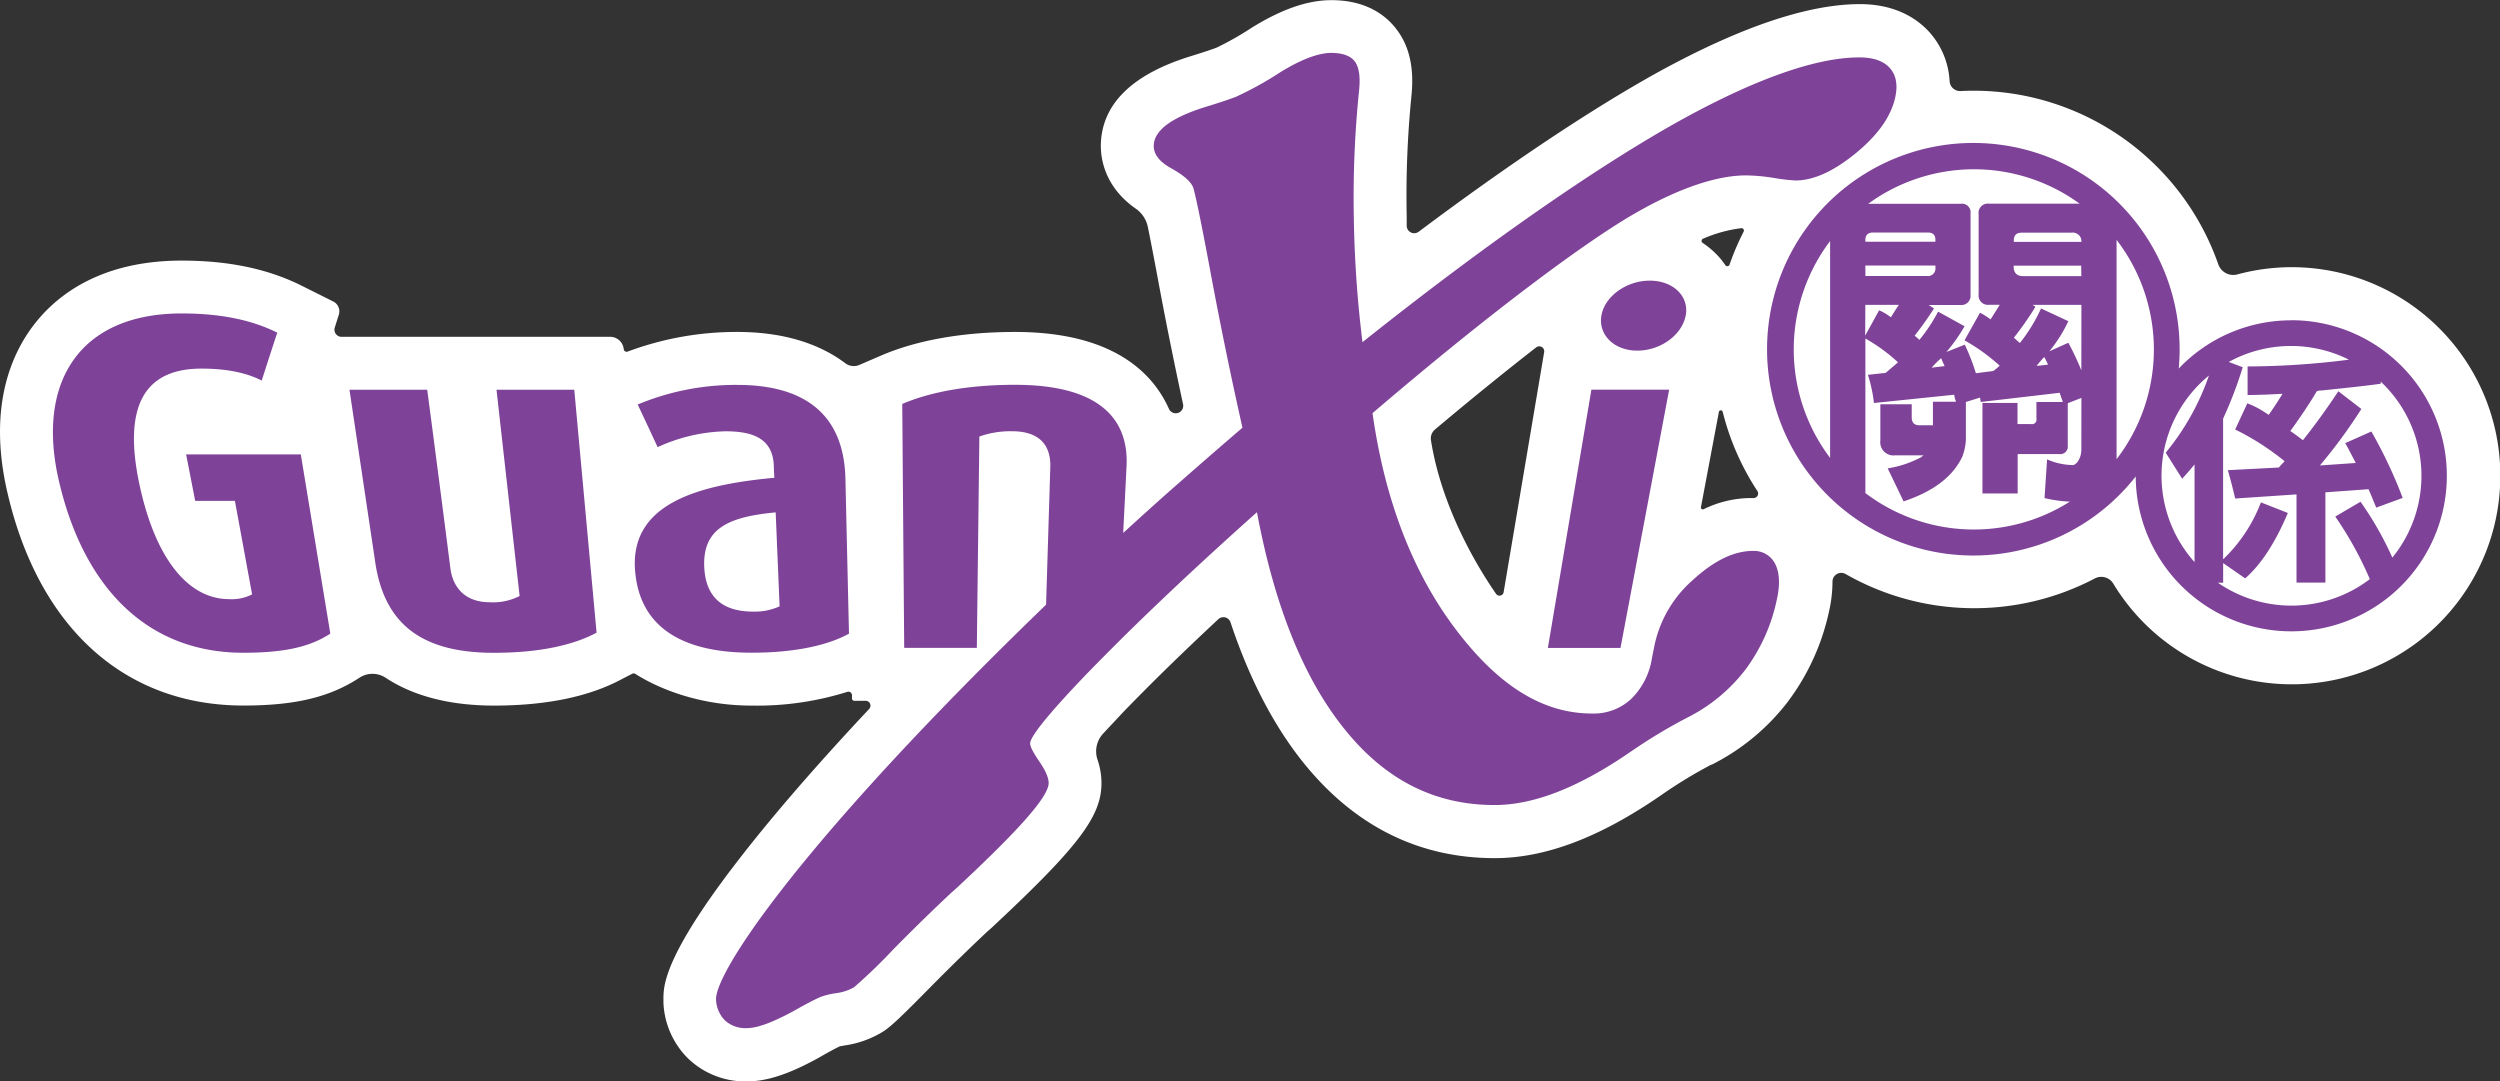 <svg xmlns="http://www.w3.org/2000/svg" viewBox="0 0 472.65 204.45"><rect x="0" y="0" width="472.65" height="204.45" fill="#333333" stroke="none"/><defs><style>.cls-1{fill:#fff;}.cls-2{fill:#7f4299;}</style></defs><title>logo_purple</title><g id="Layer_2" data-name="Layer 2"><g id="Layer_1-2" data-name="Layer 1"><path class="cls-1" d="M141.22,204.45a15.57,15.57,0,0,1-11-4.21,15.74,15.74,0,0,1-4.79-10.66l0-.38v-.38c0-2.55.1-8.54,16.22-28.84,6.16-7.76,13.81-16.5,22.67-25.94a.92.92,0,0,0-.66-1.55h-2.15a.43.43,0,0,1-.43-.43v-.61a.68.68,0,0,0-.91-.64,57.09,57.09,0,0,1-18.06,2.59c-12.28,0-20.35-4.94-22-6a.59.59,0,0,0-.62,0l-1.94,1c-6.16,3.32-14.29,5-24.17,5-6.73,0-14.31-1.19-20.49-5.27a4.49,4.49,0,0,0-4.93,0h0c-5.62,3.69-12.18,5.26-21.94,5.26-22.36,0-38.61-14.6-44.57-40.06C-2.4,77,2.16,66.76,6.67,61.07c4.26-5.38,12.52-11.8,27.67-11.8,8.81,0,16.18,1.53,22.52,4.66L63,57a2.08,2.08,0,0,1,1.05,2.52L63.3,61.9a1.35,1.35,0,0,0,1.28,1.78h50.77A2.57,2.57,0,0,1,117.92,66h0a.55.55,0,0,0,.75.47,58.7,58.7,0,0,1,20.77-3.71c8.39,0,15.3,2.08,20.4,5.93a2.64,2.64,0,0,0,2.63.3l4.16-1.79c6.74-2.9,15.48-4.44,25.26-4.44,11.3,0,19.74,2.87,25.1,8.52a21.46,21.46,0,0,1,4,6,1.41,1.41,0,0,0,2.22.51l0,0a1.42,1.42,0,0,0,.46-1.37c-1.72-8-3.31-15.84-4.72-23.47-.83-4.45-1.46-7.7-1.93-10a5.58,5.58,0,0,0-2.26-3.48c-6.3-4.38-6.75-10.15-6.62-12.57.39-7.45,6.12-12.93,17-16.28,2.84-.88,4.21-1.36,4.86-1.61a57.46,57.46,0,0,0,6.71-3.81c5.65-3.48,10.53-5.17,15-5.17,6.74,0,10.44,3,12.36,5.57,2.41,3.19,3.31,7.28,2.78,12.5a189.82,189.82,0,0,0-.9,22.72q0,.95,0,1.9a1.42,1.42,0,0,0,2.27,1.09C285.31,31,301,20.55,313.43,13.67,329,5.11,341.84.78,351.62.78c6.93,0,11,2.9,13.19,5.34a15.06,15.06,0,0,1,3.78,9.22,2,2,0,0,0,2,1.88q1.27-.07,2.55-.07A49,49,0,0,1,419.4,50,3,3,0,0,0,423,51.88a39.43,39.43,0,1,1-23.45,58.48,2.65,2.65,0,0,0-3.5-1,49,49,0,0,1-47.11-.83,1.66,1.66,0,0,0-2.49,1.47,25.63,25.63,0,0,1-.69,5.76,43.66,43.66,0,0,1-7.87,17.06,41.85,41.85,0,0,1-14.27,11.75l-.1,0a88.92,88.92,0,0,0-9.53,5.81c-11.6,8-21.89,11.86-31.4,11.86-14.38,0-26.55-6.09-36.2-18.09-5.61-7-10.21-15.87-13.75-26.49a1.41,1.41,0,0,0-2.31-.59q-6.43,6-12,11.51l-.14.14c-.82.82-5,5-6.33,6.44s-2.43,2.58-3.36,3.6a4.92,4.92,0,0,0-1,4.88,13.62,13.62,0,0,1,.74,4.75c-.15,6.13-4.58,11.91-20.58,26.84l-.17.16-.83.73c-3.19,3-6.75,6.46-10.58,10.33-6,6.1-7.58,7.53-8.94,8.46l-.21.14-.22.13a18.87,18.87,0,0,1-6.94,2.46c-.48.08-.78.14-1,.18-.63.3-1.78.89-3.7,2l-.17.1C149.21,203.07,145,204.45,141.22,204.45ZM271.31,81.19a2.22,2.22,0,0,0-.78,2c2.11,13.43,9.48,25,12.32,29.09a.79.79,0,0,0,1.43-.33l7.66-45.38a.94.94,0,0,0-1.5-.9C284.81,70.05,278.42,75.21,271.31,81.19Zm50.27,14.7a.36.36,0,0,0,.51.38A20.56,20.56,0,0,1,331,94.16h.51a.86.86,0,0,0,.75-1.32,48.68,48.68,0,0,1-6.57-15,.37.37,0,0,0-.71,0Zm.4-50.77a.46.46,0,0,0-.07.81A15.82,15.82,0,0,1,325.35,49q.44.54.83,1.11A.45.45,0,0,0,327,50a48.62,48.62,0,0,1,2.65-6.2.45.45,0,0,0-.43-.66A26.06,26.06,0,0,0,322,45.12Z"/><path class="cls-2" d="M160.51,119.79q-.34-14.58-.67-29.17c-.26-13.23-8.87-17.85-20.41-17.85a48.1,48.1,0,0,0-18.87,3.71q1.9,4,3.77,8.06a32.39,32.39,0,0,1,12.84-3c5.32,0,8.93,1.45,9.13,6.52,0,.76.07,1.51.09,2.27C131.5,91.7,119,95.42,120.08,108c.85,10.15,8.31,15.4,22,15.4C150.22,123.41,156.58,122,160.51,119.79Zm-27.35-12.32c-.49-7.79,4.94-9.78,13.49-10.6q.37,8.88.74,17.76a11.23,11.23,0,0,1-5,1C136.87,115.62,133.53,113.17,133.16,107.47ZM93.87,73.68q2.18,19.53,4.37,39a11,11,0,0,1-5.66,1.18c-4.72,0-7-2.9-7.43-6.43Q83,90.57,80.77,73.68H66.07l4.9,32.8c1.8,11.77,9.07,16.94,22.4,16.94,8.87,0,15.21-1.54,19.42-3.81q-2.11-23-4.22-45.93Zm224.83-14c.69-3.63-2.33-6.62-6.79-6.62s-8.54,3-9.15,6.62,2.41,6.61,6.79,6.61S318,63.35,318.7,59.64ZM292.64,122.5h13.73q4.61-24.41,9.2-48.83h-14.7Zm38.74-18.34c-3.53,0-7.32,1.82-11.29,5.46A22.62,22.62,0,0,0,312.8,122l-.5,2.52a13.67,13.67,0,0,1-3.92,7.63A10.38,10.38,0,0,1,301,134.9c-9.41,0-17.8-5.35-25.84-16s-13.34-24.3-15.67-40.79c23.29-19.92,40.42-32.38,49-37.41s16-7.54,21.61-7.54a35.72,35.72,0,0,1,5.26.48,35.14,35.14,0,0,0,4.09.48c3.39,0,7.14-1.69,11.3-5.07s6.69-6.88,7.53-10.49q.84-3.67-1-5.71c-1.22-1.35-3.14-2-5.76-2-7.93,0-19.23,3.88-33.36,11.65s-35,21.83-60.57,42.19A218.78,218.78,0,0,1,255.95,41a199,199,0,0,1,1-23.92q.39-3.87-.81-5.46T251.72,10c-2.47,0-5.73,1.23-9.69,3.67a64.45,64.45,0,0,1-8.38,4.64c-1.18.45-3,1.07-5.52,1.84-6.53,2-9.84,4.42-10,7.25-.09,1.68,1,3.14,3.27,4.4s3.64,2.43,4.13,3.53c.25.45,1.39,5.7,3.26,15.76s3.91,20,6.11,29.77q-6.42,5.51-12.65,11c-3.44,3-6.71,6-9.9,8.9q.32-6.26.63-12.52c.48-8.88-4.93-15.49-21.1-15.49-9.07,0-16.25,1.45-21.3,3.62q.18,23.06.37,46.11h13.73q.24-20,.48-39.95a17.64,17.64,0,0,1,6.16-1c5.88,0,7.36,3.35,7.25,6.79q-.4,13-.8,26c-45.8,44.24-62.34,69.09-62.4,74.55a5.91,5.91,0,0,0,1.7,4.06,5.74,5.74,0,0,0,4.13,1.45c2,0,4.92-1.1,8.94-3.29q3.23-1.84,5-2.61a14.72,14.72,0,0,1,3-.72,9.25,9.25,0,0,0,3.33-1.11,102.57,102.57,0,0,0,7.5-7.25c4.2-4.25,7.89-7.83,11-10.73l.88-.77c11.26-10.5,17.34-17.11,17.41-19.82,0-1-.54-2.32-1.73-4.06s-1.79-2.9-1.77-3.48c0-1.22,3.24-5.31,9.88-12.28,1.63-1.73,6.68-6.8,6.69-6.8,6.46-6.41,15.08-14.6,26.31-24.62q5,26.68,16.55,41c7.68,9.57,17,14.36,28.4,14.36,7.49,0,16-3.39,25.81-10.15A100.81,100.81,0,0,1,319,135.67a31.79,31.79,0,0,0,10.89-8.94,33.63,33.63,0,0,0,6-13.2q1-4.35-.25-6.87A4.47,4.47,0,0,0,331.38,104.16ZM35.19,85.91q.86,4.39,1.71,8.79h7.51q1.63,8.83,3.25,17.67a8.34,8.34,0,0,1-4.38.9c-7.46,0-13.87-7.25-16.95-21.83C23.15,76.3,27.65,69.69,38.1,69.69c5.59,0,9.1,1.09,11.38,2.26q1.45-4.53,2.94-9.06c-4.58-2.27-10.3-3.63-18.09-3.63-19.14,0-27.62,12.86-23.16,31.8C15.84,111,27.75,123.41,46,123.41c8.25,0,12.87-1.27,16.45-3.62q-2.79-16.94-5.58-33.88Zm398-25.35a29.31,29.31,0,0,0-21.28,9.12c.11-1.19.17-2.38.17-3.6a39,39,0,1,0-8.3,24,29.41,29.41,0,1,0,29.41-29.54ZM373.18,32a34,34,0,0,1,20,6.51h-17.1a1.75,1.75,0,0,0-2,2V55.62a1.77,1.77,0,0,0,2,2h2q-.9,1.44-1.74,2.76a14.8,14.8,0,0,0-2-1.26l-2.93,5.22a36.09,36.09,0,0,1,6.65,4.8c-.4.36-.8.7-1.2,1l-3.3.42a39.31,39.31,0,0,0-2.1-5.4L368,66.54a32.26,32.26,0,0,0,3.42-4.86l-5-2.76a31.91,31.91,0,0,1-3.54,5.34,8.86,8.86,0,0,0-.9-.78c1.56-2,2.77-3.76,3.66-5.16l-1-.66h6a1.73,1.73,0,0,0,1.91-1.92V40.33a1.62,1.62,0,0,0-1.86-1.8H353.2A34,34,0,0,1,373.18,32Zm-5.52,37.21-2.46.3a18.7,18.7,0,0,1,1.8-1.8C367.16,68.14,367.38,68.64,367.66,69.24Zm-15-23.75c0-1,.45-1.5,1.5-1.5h10.31q1.44,0,1.44,1.38v.36H352.68Zm0,4.74h13.25v.36a1.43,1.43,0,0,1-1.62,1.62H352.68Zm0,7.44H359c-.53.76-1,1.54-1.51,2.34a10.51,10.51,0,0,0-2.22-1.32l-2.64,4.79ZM346,86.57a34,34,0,0,1,0-41Zm47.5-1.5a3.9,3.9,0,0,1-.48,1.86,2.08,2.08,0,0,1-1,1,12.63,12.63,0,0,1-5-1.08l-.48,7.32a25.55,25.55,0,0,0,4.79.67,33.93,33.93,0,0,1-38.66-1.62V64a33,33,0,0,1,6.17,4.5c-.83.72-1.62,1.38-2.34,2l-3.35.36a28.34,28.34,0,0,1,1.14,5.33l15.17-1.56a4.82,4.82,0,0,0,.36,1.32h-4.38V80.4h-2.57q-1.44,0-1.44-1.5V76.43h-5.93v6.84a2.5,2.5,0,0,0,2.76,2.82h5.46a.75.75,0,0,0-.42.3,20,20,0,0,1-6.41,2.16l3,6.24Q368.32,92,371,86.33a10.79,10.79,0,0,0,.67-3.12V76l2.69-.84c0,.28.08.56.12.84l14.93-1.74c.16.52.36,1.1.6,1.74h-5v3.18a.85.85,0,0,1-1,1h-2.58v-4H374.8V93.29h6.66V85.85h7.85a1.43,1.43,0,0,0,1.62-1.62v-8l2.58-1Zm-8.46-15.89a21,21,0,0,1,1.44-1.68,12.85,12.85,0,0,1,.72,1.44Zm8.46.84a50,50,0,0,0-2.46-5.22l-3.6,1.62a26.66,26.66,0,0,0,3.6-5.7l-5.16-2.4a31.25,31.25,0,0,1-4,6.53l-1.14-1A58.91,58.91,0,0,0,384.82,58l-.54-.36h9.23Zm0-17.81h-11c-1.2,0-1.8-.62-1.8-1.86v-.12h12.77Zm-12.77-6.48v-.24c0-1,.46-1.5,1.5-1.5h9.42a1.63,1.63,0,0,1,1.86,1.74Zm19.43,41.07V45.35a34,34,0,0,1,0,41.46Zm12.4,3.71q1.14-1.24,2.34-2.7v18.46A24.49,24.49,0,0,1,417.62,71a46.87,46.87,0,0,1-8.17,14.58Zm39.72,14.87a62.37,62.37,0,0,0-6-10.52l-4.77,2.8a68.1,68.1,0,0,1,6.53,11.83,24.47,24.47,0,0,1-28.73.68h1v-3.71l4.17,2.89q4.54-4,8.06-12.37l-5.09-2a29.32,29.32,0,0,1-7.15,10.77V79.15a76.8,76.8,0,0,0,3.71-9.72l-2.64-1A24.46,24.46,0,0,1,444.09,68a153.18,153.18,0,0,1-19.16,1.28l0,5.4c2,0,4.25-.1,6.6-.23q-1.28,2.11-2.62,4a1.66,1.66,0,0,0-.46-.32,16.74,16.74,0,0,0-3.57-1.88l-2.3,4.95a48.76,48.76,0,0,1,9.35,6c-.39.4-.76.79-1.1,1.19l-9.63.5q.83,2.94,1.38,5.36l11.6-.78v16.68h5.46V93.08l8.15-.59c.55,1.22,1,2.38,1.46,3.48l5-1.83a87.88,87.88,0,0,0-5.92-12.56l-4.95,2.2c.37.58,1,1.83,2,3.75L438.6,88a98.74,98.74,0,0,0,7.84-10.68l-4.35-3.35q-3.21,4.86-6.7,9.26c-.82-.64-1.62-1.22-2.38-1.74q3.21-4.45,5-7.52a2.09,2.09,0,0,1,.83-.14Q447,73,450.1,72.55l0-.4a24.46,24.46,0,0,1,2.22,33.24Z"/></g></g></svg>